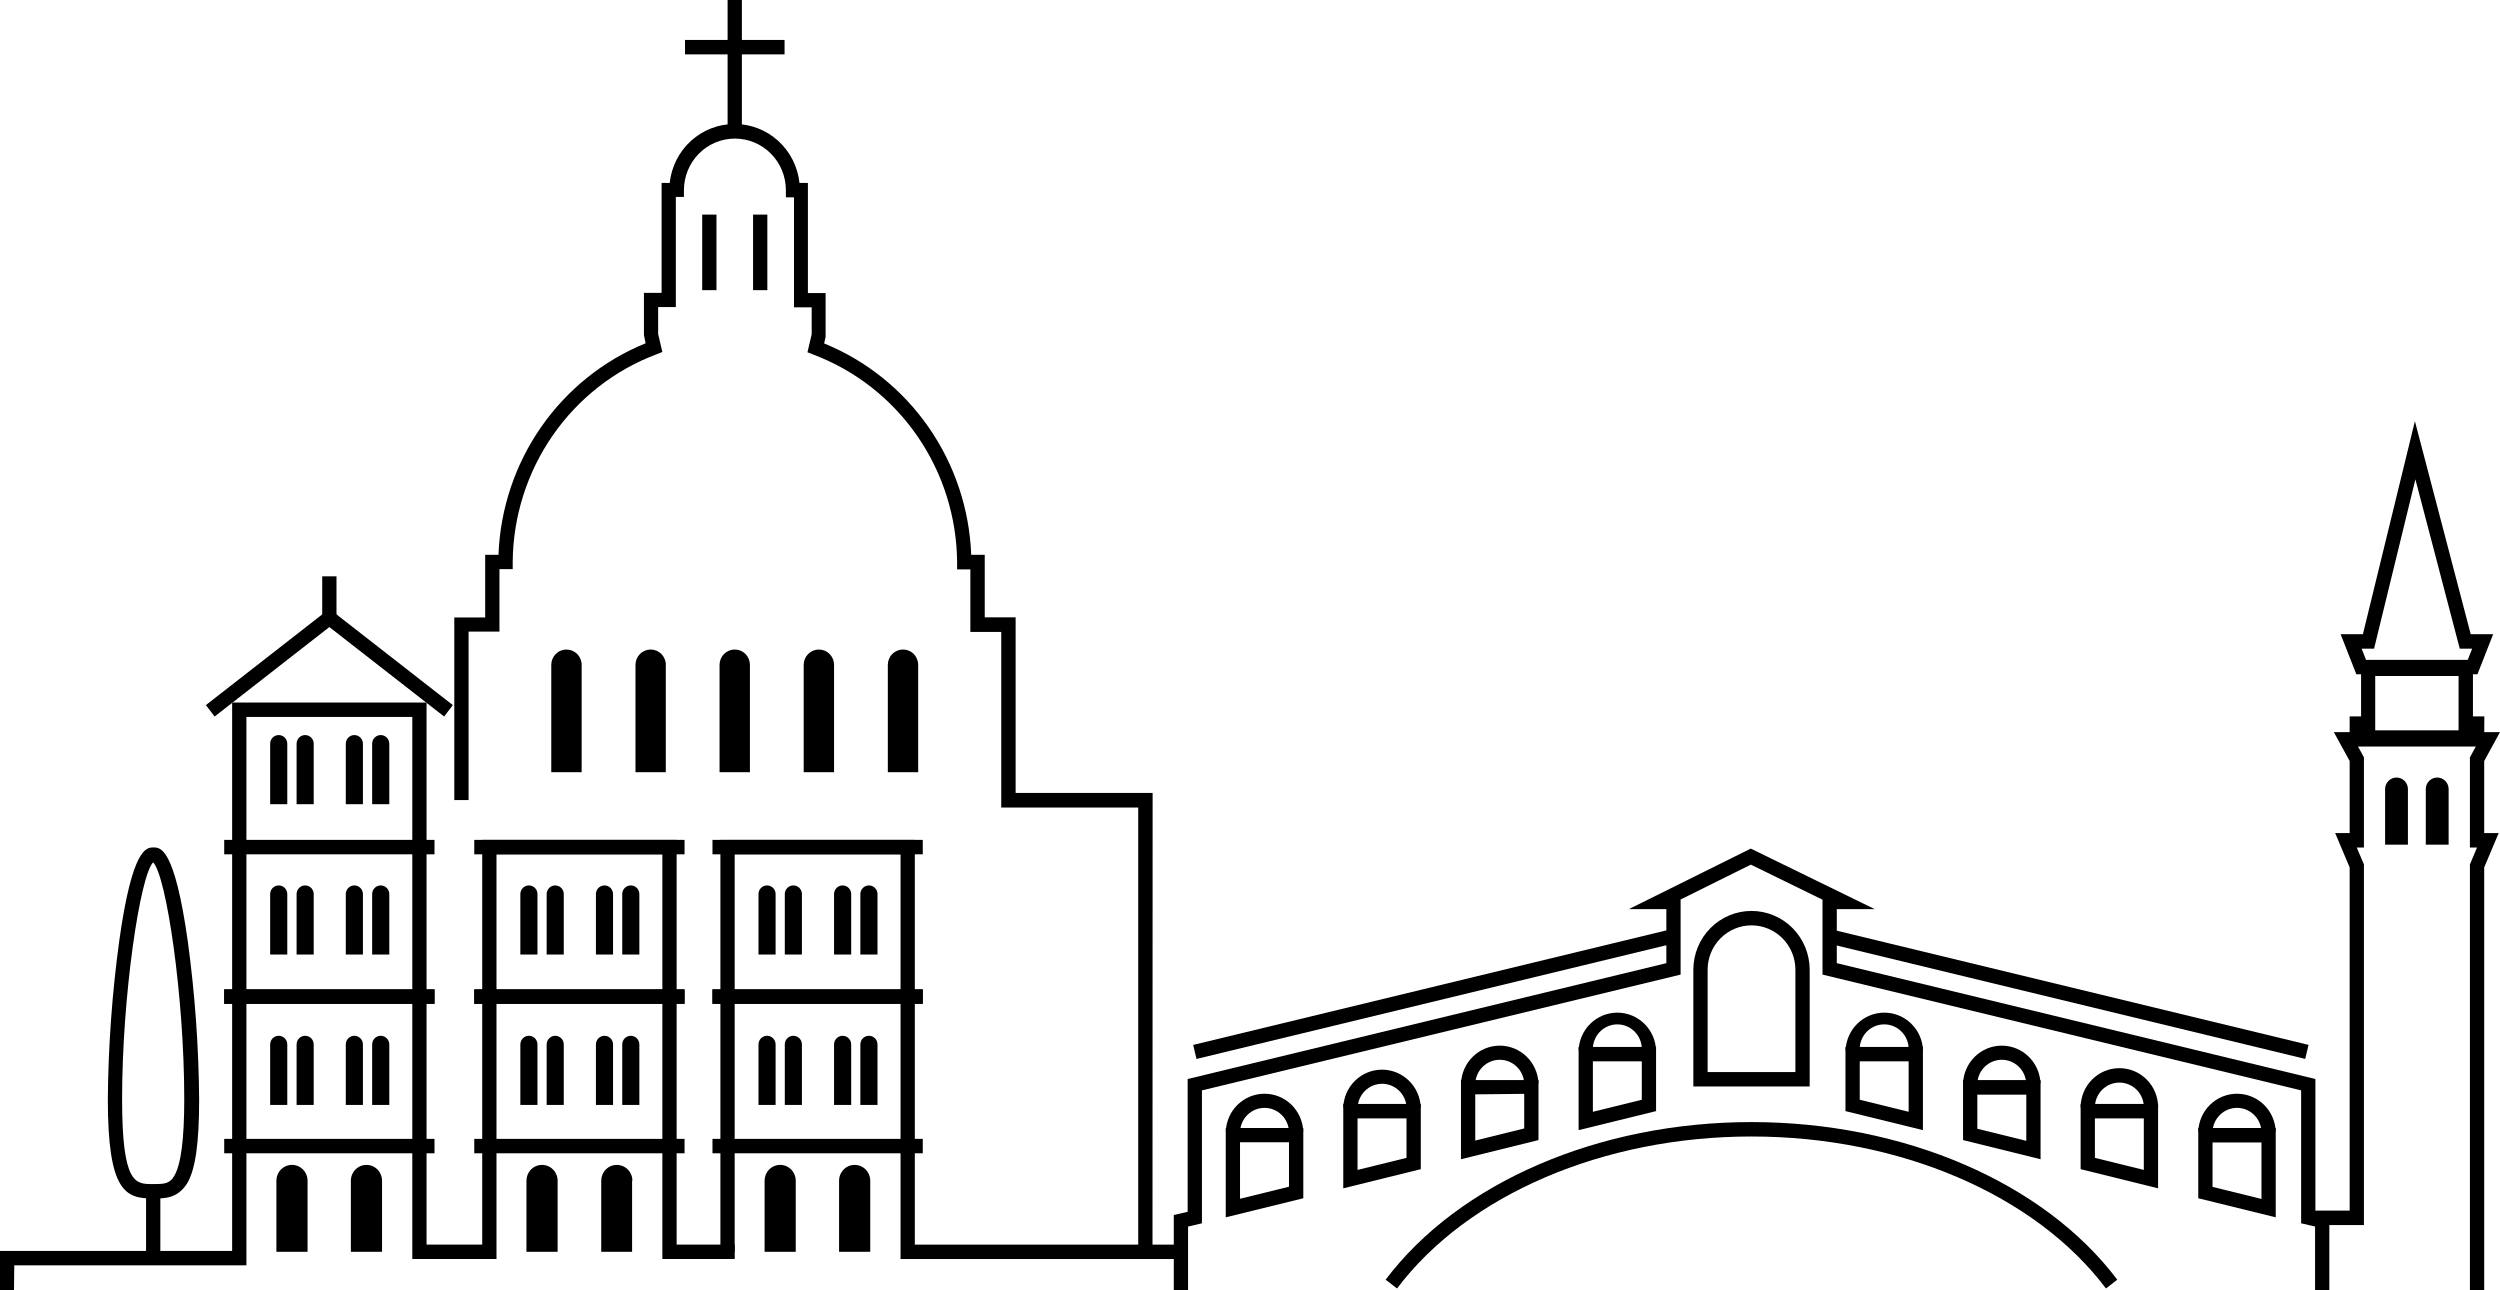 <svg preserveAspectRatio="xMidYMax meet" width="124" height="64" viewBox="0 0 124 64" fill="none" xmlns="http://www.w3.org/2000/svg">
<path d="M82.921 46.082L59.181 51.828L59.345 52.524L83.085 46.778L82.921 46.082Z" fill="black"/>
<path d="M90.764 46.08L90.599 46.776L114.339 52.522L114.504 51.826L90.764 46.08Z" fill="black"/>
<path d="M115.535 63.997H114.827V60.834L114.136 60.676V54.083L90.397 48.34V44.624L86.841 42.886L83.358 44.615V48.34L59.616 54.083V60.676L58.928 60.837V63.997H58.22V60.264L58.908 60.106V53.519L82.651 47.773V45.093H80.79L86.838 42.09L92.987 45.093H91.105V47.773L114.844 53.519V60.104L115.535 60.264V63.997Z" fill="black"/>
<path d="M104.456 63.908C100.957 59.259 94.219 56.37 86.875 56.37C79.531 56.37 72.795 59.259 69.293 63.908L68.727 63.473C72.362 58.649 79.313 55.655 86.872 55.655C94.431 55.655 101.385 58.649 105.017 63.473L104.456 63.908Z" fill="black"/>
<path d="M63.934 56.118C63.919 55.803 63.784 55.506 63.558 55.289C63.333 55.071 63.032 54.95 62.721 54.95C62.408 54.95 62.108 55.071 61.883 55.289C61.657 55.506 61.522 55.803 61.507 56.118H60.8C60.819 55.616 61.029 55.141 61.388 54.792C61.746 54.444 62.223 54.249 62.721 54.249C63.218 54.249 63.695 54.444 64.053 54.792C64.412 55.141 64.622 55.616 64.641 56.118H63.934Z" fill="black"/>
<path d="M60.797 60.379V55.95H64.644V59.434L60.797 60.379ZM61.505 56.657V59.459L63.934 58.861V56.657H61.505Z" fill="black"/>
<path d="M69.766 54.925C69.751 54.609 69.616 54.312 69.391 54.095C69.165 53.877 68.865 53.756 68.553 53.756C68.241 53.756 67.941 53.877 67.715 54.095C67.489 54.312 67.355 54.609 67.34 54.925H66.626C66.645 54.422 66.856 53.947 67.214 53.599C67.572 53.25 68.05 53.055 68.547 53.055C69.044 53.055 69.522 53.25 69.88 53.599C70.238 53.947 70.449 54.422 70.468 54.925H69.766Z" fill="black"/>
<path d="M66.626 58.941V54.756H70.471V57.991L66.626 58.941ZM67.334 55.471V58.028L69.763 57.43V55.471H67.334Z" fill="black"/>
<path d="M75.601 53.734C75.586 53.419 75.452 53.121 75.226 52.904C75 52.686 74.7 52.565 74.388 52.565C74.076 52.565 73.776 52.686 73.55 52.904C73.324 53.121 73.19 53.419 73.175 53.734H72.467C72.486 53.231 72.697 52.756 73.055 52.408C73.413 52.059 73.891 51.864 74.388 51.864C74.885 51.864 75.363 52.059 75.721 52.408C76.079 52.756 76.29 53.231 76.309 53.734H75.601Z" fill="black"/>
<path d="M72.464 57.498V53.57H76.309V56.548L72.464 57.498ZM73.172 54.28V56.571L75.601 55.972V54.255L73.172 54.28Z" fill="black"/>
<path d="M81.433 52.096C81.441 51.93 81.416 51.764 81.358 51.608C81.301 51.452 81.213 51.31 81.099 51.19C80.986 51.069 80.85 50.973 80.698 50.908C80.547 50.842 80.385 50.809 80.22 50.809C80.056 50.809 79.893 50.842 79.742 50.908C79.591 50.973 79.454 51.069 79.341 51.19C79.227 51.31 79.139 51.452 79.082 51.608C79.024 51.764 78.999 51.93 79.007 52.096H78.299C78.318 51.594 78.529 51.119 78.887 50.77C79.245 50.422 79.723 50.227 80.22 50.227C80.717 50.227 81.195 50.422 81.553 50.77C81.911 51.119 82.122 51.594 82.141 52.096H81.433Z" fill="black"/>
<path d="M78.299 56.055V51.927H82.141V55.111L78.299 56.055ZM79.007 52.643V55.145L81.433 54.547V52.643H79.007Z" fill="black"/>
<path d="M112.169 56.118C112.153 55.803 112.019 55.506 111.793 55.289C111.567 55.071 111.267 54.95 110.955 54.95C110.643 54.95 110.343 55.071 110.118 55.289C109.892 55.506 109.757 55.803 109.742 56.118H109.034C109.053 55.616 109.264 55.141 109.622 54.792C109.981 54.444 110.458 54.249 110.955 54.249C111.452 54.249 111.93 54.444 112.288 54.792C112.647 55.141 112.857 55.616 112.876 56.118H112.169Z" fill="black"/>
<path d="M112.876 60.379L109.034 59.434V55.95H112.876V60.379ZM109.742 58.87L112.169 59.468V56.665H109.742V58.87Z" fill="black"/>
<path d="M106.336 54.925C106.336 54.599 106.208 54.286 105.981 54.056C105.753 53.826 105.444 53.696 105.122 53.696C104.8 53.696 104.491 53.826 104.263 54.056C104.035 54.286 103.907 54.599 103.907 54.925H103.199C103.199 54.409 103.402 53.915 103.762 53.55C104.123 53.185 104.612 52.981 105.122 52.981C105.632 52.981 106.12 53.185 106.481 53.55C106.842 53.915 107.044 54.409 107.044 54.925H106.336Z" fill="black"/>
<path d="M107.041 58.941L103.199 57.991V54.756H107.041V58.941ZM103.907 57.43L106.333 58.028V55.471H103.907V57.43Z" fill="black"/>
<path d="M100.501 53.734C100.486 53.419 100.352 53.121 100.126 52.904C99.9 52.686 99.6 52.565 99.288 52.565C98.976 52.565 98.676 52.686 98.45 52.904C98.224 53.121 98.09 53.419 98.075 53.734H97.367C97.386 53.231 97.597 52.756 97.955 52.408C98.313 52.059 98.791 51.864 99.288 51.864C99.785 51.864 100.263 52.059 100.621 52.408C100.979 52.756 101.19 53.231 101.209 53.734H100.501Z" fill="black"/>
<path d="M101.212 57.498L97.367 56.548V53.57H101.212V57.498ZM98.075 55.987L100.504 56.585V54.295H98.075V55.987Z" fill="black"/>
<path d="M94.669 52.096C94.677 51.93 94.651 51.764 94.594 51.608C94.537 51.452 94.449 51.31 94.335 51.19C94.222 51.069 94.085 50.973 93.934 50.908C93.783 50.842 93.62 50.809 93.456 50.809C93.291 50.809 93.129 50.842 92.978 50.908C92.826 50.973 92.69 51.069 92.576 51.19C92.463 51.31 92.375 51.452 92.318 51.608C92.26 51.764 92.235 51.93 92.243 52.096H91.54C91.56 51.594 91.77 51.119 92.129 50.77C92.487 50.422 92.964 50.227 93.462 50.227C93.959 50.227 94.436 50.422 94.794 50.77C95.153 51.119 95.363 51.594 95.382 52.096H94.669Z" fill="black"/>
<path d="M95.377 56.055L91.535 55.111V51.927H95.377V56.055ZM92.243 54.547L94.669 55.145V52.643H92.243V54.547Z" fill="black"/>
<path d="M89.76 53.888H83.99V48.099C83.99 47.326 84.294 46.584 84.835 46.037C85.376 45.49 86.11 45.182 86.875 45.182C87.64 45.182 88.374 45.49 88.915 46.037C89.456 46.584 89.76 47.326 89.76 48.099V53.888ZM84.698 53.173H89.052V48.099C89.052 47.516 88.823 46.956 88.414 46.543C88.006 46.13 87.452 45.898 86.875 45.898C86.297 45.898 85.743 46.13 85.335 46.543C84.927 46.956 84.698 47.516 84.698 48.099V53.173Z" fill="black"/>
<path d="M57.164 62.139H56.456V40.055H49.662V31.343H48.13V28.242H47.473V27.89C47.456 25.643 46.764 23.454 45.489 21.614C44.214 19.773 42.416 18.368 40.333 17.584L40.05 17.472L40.259 16.582V15.245H39.382V9.788H38.98V9.43C38.98 9.095 38.914 8.762 38.787 8.452C38.66 8.142 38.474 7.86 38.239 7.623C38.004 7.385 37.726 7.197 37.419 7.068C37.112 6.94 36.783 6.874 36.451 6.874C36.119 6.874 35.791 6.94 35.484 7.068C35.177 7.197 34.898 7.385 34.664 7.623C34.429 7.86 34.243 8.142 34.116 8.452C33.989 8.762 33.923 9.095 33.923 9.43V9.768H33.521V15.231H32.644V16.567L32.853 17.458L32.57 17.57C30.487 18.353 28.689 19.759 27.414 21.599C26.139 23.44 25.447 25.629 25.43 27.876V28.228H24.773V31.329H23.241V39.683H22.533V30.627H24.065V27.518H24.725C24.81 25.244 25.545 23.043 26.84 21.181C28.135 19.319 29.935 17.876 32.023 17.026L31.939 16.622V14.526H32.816V9.072H33.218C33.303 8.27 33.679 7.527 34.273 6.987C34.867 6.447 35.637 6.149 36.436 6.149C37.234 6.149 38.005 6.447 38.599 6.987C39.193 7.527 39.568 8.27 39.654 9.072H40.072V14.535H40.95V16.714L40.877 17.034C42.963 17.884 44.761 19.326 46.056 21.186C47.35 23.047 48.086 25.245 48.172 27.518H48.843V30.619H50.375V39.33H57.17L57.164 62.139Z" fill="black"/>
<path d="M36.797 0H36.089V6.656H36.797V0Z" fill="black"/>
<path d="M38.914 1.981H33.977V2.697H38.914V1.981Z" fill="black"/>
<path d="M35.537 10.644H34.829V14.392H35.537V10.644Z" fill="black"/>
<path d="M38.06 10.644H37.352V14.392H38.06V10.644Z" fill="black"/>
<path d="M28.85 32.978V38.3H27.343V32.978C27.343 32.878 27.363 32.779 27.401 32.686C27.439 32.594 27.494 32.51 27.564 32.439C27.634 32.368 27.717 32.312 27.808 32.274C27.9 32.236 27.998 32.216 28.097 32.216C28.195 32.216 28.293 32.236 28.385 32.274C28.476 32.312 28.559 32.368 28.629 32.439C28.699 32.51 28.755 32.594 28.792 32.686C28.83 32.779 28.85 32.878 28.85 32.978Z" fill="black"/>
<path d="M33.023 32.978V38.3H31.52V32.978C31.52 32.776 31.599 32.582 31.74 32.439C31.881 32.296 32.073 32.216 32.273 32.216C32.472 32.216 32.664 32.296 32.805 32.439C32.946 32.582 33.026 32.776 33.026 32.978H33.023Z" fill="black"/>
<path d="M37.196 32.978V38.3H35.69V32.978C35.69 32.776 35.769 32.582 35.91 32.439C36.052 32.296 36.243 32.216 36.443 32.216C36.643 32.216 36.834 32.296 36.975 32.439C37.117 32.582 37.196 32.776 37.196 32.978Z" fill="black"/>
<path d="M41.369 32.978V38.3H39.863V32.978C39.863 32.878 39.883 32.779 39.92 32.686C39.958 32.594 40.014 32.51 40.084 32.439C40.154 32.368 40.237 32.312 40.328 32.274C40.419 32.236 40.517 32.216 40.616 32.216C40.715 32.216 40.813 32.236 40.904 32.274C40.996 32.312 41.079 32.368 41.149 32.439C41.219 32.51 41.274 32.594 41.312 32.686C41.35 32.779 41.369 32.878 41.369 32.978Z" fill="black"/>
<path d="M45.542 32.978V38.3H44.036V32.978C44.036 32.776 44.115 32.582 44.257 32.439C44.398 32.296 44.59 32.216 44.789 32.216C44.989 32.216 45.181 32.296 45.322 32.439C45.463 32.582 45.542 32.776 45.542 32.978Z" fill="black"/>
<path d="M21.551 41.658H11.121V42.374H21.551V41.658Z" fill="black"/>
<path d="M21.551 49.073H11.121V49.789H21.551V49.073Z" fill="black"/>
<path d="M21.551 49.073H11.121V49.789H21.551V49.073Z" fill="black"/>
<path d="M21.551 56.488H11.121V57.203H21.551V56.488Z" fill="black"/>
<path d="M22.029 35.54L16.336 31.102L10.645 35.54L10.212 34.973L16.336 30.198L22.46 34.973L22.029 35.54Z" fill="black"/>
<path d="M14.249 36.888V39.889H13.4V36.888C13.4 36.775 13.445 36.665 13.524 36.585C13.604 36.504 13.712 36.459 13.825 36.459C13.937 36.459 14.045 36.504 14.125 36.585C14.205 36.665 14.249 36.775 14.249 36.888Z" fill="black"/>
<path d="M15.56 36.888V39.889H14.711V36.888C14.711 36.775 14.756 36.665 14.835 36.585C14.915 36.504 15.023 36.459 15.136 36.459C15.248 36.459 15.356 36.504 15.436 36.585C15.515 36.665 15.56 36.775 15.56 36.888Z" fill="black"/>
<path d="M18.001 36.888V39.889H17.151V36.888C17.151 36.775 17.196 36.665 17.276 36.585C17.355 36.504 17.463 36.459 17.576 36.459C17.689 36.459 17.797 36.504 17.876 36.585C17.956 36.665 18.001 36.775 18.001 36.888Z" fill="black"/>
<path d="M19.309 36.888V39.889H18.459V36.888C18.459 36.775 18.504 36.665 18.584 36.585C18.663 36.504 18.771 36.459 18.884 36.459C18.997 36.459 19.105 36.504 19.184 36.585C19.264 36.665 19.309 36.775 19.309 36.888Z" fill="black"/>
<path d="M14.249 44.346V47.346H13.4V44.346C13.4 44.232 13.445 44.123 13.524 44.042C13.604 43.962 13.712 43.917 13.825 43.917C13.937 43.917 14.045 43.962 14.125 44.042C14.205 44.123 14.249 44.232 14.249 44.346Z" fill="black"/>
<path d="M15.56 44.346V47.346H14.711V44.346C14.711 44.232 14.756 44.123 14.835 44.042C14.915 43.962 15.023 43.917 15.136 43.917C15.248 43.917 15.356 43.962 15.436 44.042C15.515 44.123 15.56 44.232 15.56 44.346Z" fill="black"/>
<path d="M18.001 44.346V47.346H17.151V44.346C17.151 44.232 17.196 44.123 17.276 44.042C17.355 43.962 17.463 43.917 17.576 43.917C17.689 43.917 17.797 43.962 17.876 44.042C17.956 44.123 18.001 44.232 18.001 44.346Z" fill="black"/>
<path d="M19.309 44.346V47.346H18.459V44.346C18.459 44.232 18.504 44.123 18.584 44.042C18.663 43.962 18.771 43.917 18.884 43.917C18.997 43.917 19.105 43.962 19.184 44.042C19.264 44.123 19.309 44.232 19.309 44.346Z" fill="black"/>
<path d="M14.249 51.804V54.804H13.4V51.804C13.4 51.69 13.445 51.581 13.524 51.5C13.604 51.42 13.712 51.375 13.825 51.375C13.937 51.375 14.045 51.42 14.125 51.5C14.205 51.581 14.249 51.69 14.249 51.804Z" fill="black"/>
<path d="M15.56 51.804V54.804H14.711V51.804C14.711 51.69 14.756 51.581 14.835 51.5C14.915 51.42 15.023 51.375 15.136 51.375C15.248 51.375 15.356 51.42 15.436 51.5C15.515 51.581 15.56 51.69 15.56 51.804Z" fill="black"/>
<path d="M18.001 51.804V54.804H17.151V51.804C17.151 51.69 17.196 51.581 17.276 51.5C17.355 51.42 17.463 51.375 17.576 51.375C17.689 51.375 17.797 51.42 17.876 51.5C17.956 51.581 18.001 51.69 18.001 51.804Z" fill="black"/>
<path d="M19.309 51.804V54.804H18.459V51.804C18.459 51.69 18.504 51.581 18.584 51.5C18.663 51.42 18.771 51.375 18.884 51.375C18.997 51.375 19.105 51.42 19.184 51.5C19.264 51.581 19.309 51.69 19.309 51.804Z" fill="black"/>
<path d="M15.255 58.56V62.09H13.709V58.56C13.709 58.353 13.79 58.154 13.935 58.008C14.08 57.861 14.277 57.779 14.482 57.779C14.687 57.779 14.883 57.861 15.028 58.008C15.173 58.154 15.255 58.353 15.255 58.56Z" fill="black"/>
<path d="M18.949 58.56V62.09H17.403V58.56C17.403 58.353 17.485 58.154 17.63 58.008C17.775 57.861 17.971 57.779 18.176 57.779C18.381 57.779 18.578 57.861 18.723 58.008C18.868 58.154 18.949 58.353 18.949 58.56Z" fill="black"/>
<path d="M16.69 28.586H15.982V30.991H16.69V28.586Z" fill="black"/>
<path d="M7.641 59.445H7.619L7.596 59.087L7.573 59.445C6.22 59.445 5.348 59.102 5.348 54.509C5.371 51.887 5.56 49.269 5.914 46.671C6.563 42.033 7.268 42.033 7.613 42.033C7.958 42.033 8.655 42.033 9.312 46.671C9.666 49.269 9.855 51.887 9.878 54.509C9.878 56.694 9.697 57.982 9.289 58.684C8.816 59.445 8.165 59.445 7.641 59.445ZM7.596 58.729H7.641C8.159 58.729 8.42 58.712 8.646 58.32C8.978 57.747 9.139 56.505 9.139 54.509C9.139 49.422 8.25 43.439 7.596 42.772C6.945 43.43 6.056 49.411 6.056 54.509C6.056 58.729 6.716 58.729 7.551 58.729H7.596Z" fill="black"/>
<path d="M7.953 59.087H7.245V62.383H7.953V59.087Z" fill="black"/>
<path d="M33.954 41.658H23.524V42.374H33.954V41.658Z" fill="black"/>
<path d="M33.954 49.073H23.524V49.789H33.954V49.073Z" fill="black"/>
<path d="M33.954 49.073H23.524V49.789H33.954V49.073Z" fill="black"/>
<path d="M33.954 56.488H23.524V57.203H33.954V56.488Z" fill="black"/>
<path d="M26.658 44.346V47.346H25.809V44.346C25.809 44.232 25.854 44.123 25.933 44.042C26.013 43.962 26.121 43.917 26.234 43.917C26.346 43.917 26.454 43.962 26.534 44.042C26.614 44.123 26.658 44.232 26.658 44.346Z" fill="black"/>
<path d="M27.963 44.346V47.346H27.114V44.346C27.114 44.232 27.159 44.123 27.239 44.042C27.318 43.962 27.426 43.917 27.539 43.917C27.651 43.917 27.759 43.962 27.839 44.042C27.919 44.123 27.963 44.232 27.963 44.346Z" fill="black"/>
<path d="M30.407 44.346V47.346H29.558V44.346C29.558 44.232 29.602 44.123 29.682 44.042C29.762 43.962 29.869 43.917 29.982 43.917C30.095 43.917 30.203 43.962 30.282 44.042C30.362 44.123 30.407 44.232 30.407 44.346Z" fill="black"/>
<path d="M31.712 44.346V47.346H30.863V44.346C30.863 44.232 30.907 44.123 30.987 44.042C31.067 43.962 31.175 43.917 31.287 43.917C31.4 43.917 31.508 43.962 31.588 44.042C31.667 44.123 31.712 44.232 31.712 44.346Z" fill="black"/>
<path d="M26.658 51.804V54.804H25.809V51.804C25.809 51.69 25.854 51.581 25.933 51.5C26.013 51.42 26.121 51.375 26.234 51.375C26.346 51.375 26.454 51.42 26.534 51.5C26.614 51.581 26.658 51.69 26.658 51.804Z" fill="black"/>
<path d="M27.963 51.804V54.804H27.114V51.804C27.114 51.69 27.159 51.581 27.239 51.5C27.318 51.42 27.426 51.375 27.539 51.375C27.651 51.375 27.759 51.42 27.839 51.5C27.919 51.581 27.963 51.69 27.963 51.804Z" fill="black"/>
<path d="M30.407 51.804V54.804H29.558V51.804C29.558 51.69 29.602 51.581 29.682 51.5C29.762 51.42 29.869 51.375 29.982 51.375C30.095 51.375 30.203 51.42 30.282 51.5C30.362 51.581 30.407 51.69 30.407 51.804Z" fill="black"/>
<path d="M31.712 51.804V54.804H30.863V51.804C30.863 51.69 30.907 51.581 30.987 51.5C31.067 51.42 31.175 51.375 31.287 51.375C31.4 51.375 31.508 51.42 31.588 51.5C31.667 51.581 31.712 51.69 31.712 51.804Z" fill="black"/>
<path d="M27.658 58.56V62.09H26.112V58.56C26.112 58.353 26.193 58.154 26.338 58.008C26.483 57.861 26.68 57.779 26.885 57.779C27.09 57.779 27.286 57.861 27.431 58.008C27.576 58.154 27.658 58.353 27.658 58.56Z" fill="black"/>
<path d="M31.352 58.56V62.09H29.821V58.56C29.821 58.353 29.902 58.154 30.047 58.008C30.192 57.861 30.389 57.779 30.594 57.779C30.799 57.779 30.995 57.861 31.14 58.008C31.285 58.154 31.367 58.353 31.367 58.56H31.352Z" fill="black"/>
<path d="M0.708 62.76H12.222V35.56H20.45V62.448H24.626V42.374H32.853V62.448H36.443V61.733H33.561V41.658H23.918V61.733H21.157V34.844H11.514V62.045H0V64H0.694L0.708 62.76Z" fill="black"/>
<path d="M45.769 41.658H35.339V42.374H45.769V41.658Z" fill="black"/>
<path d="M45.769 49.073H35.339V49.789H45.769V49.073Z" fill="black"/>
<path d="M45.769 49.073H35.339V49.789H45.769V49.073Z" fill="black"/>
<path d="M45.769 56.488H35.339V57.203H45.769V56.488Z" fill="black"/>
<path d="M38.47 44.346V47.346H37.621V44.346C37.621 44.232 37.666 44.123 37.745 44.042C37.825 43.962 37.933 43.917 38.045 43.917C38.158 43.917 38.266 43.962 38.346 44.042C38.425 44.123 38.47 44.232 38.47 44.346Z" fill="black"/>
<path d="M39.775 44.346V47.346H38.926V44.346C38.926 44.232 38.971 44.123 39.05 44.042C39.13 43.962 39.238 43.917 39.351 43.917C39.463 43.917 39.571 43.962 39.651 44.042C39.73 44.123 39.775 44.232 39.775 44.346Z" fill="black"/>
<path d="M42.219 44.346V47.346H41.369V44.346C41.369 44.232 41.414 44.123 41.494 44.042C41.573 43.962 41.681 43.917 41.794 43.917C41.907 43.917 42.015 43.962 42.094 44.042C42.174 44.123 42.219 44.232 42.219 44.346Z" fill="black"/>
<path d="M43.524 44.346V47.346H42.674V44.346C42.674 44.232 42.719 44.123 42.799 44.042C42.878 43.962 42.986 43.917 43.099 43.917C43.212 43.917 43.32 43.962 43.399 44.042C43.479 44.123 43.524 44.232 43.524 44.346Z" fill="black"/>
<path d="M38.47 51.804V54.804H37.621V51.804C37.621 51.69 37.666 51.581 37.745 51.5C37.825 51.42 37.933 51.375 38.045 51.375C38.158 51.375 38.266 51.42 38.346 51.5C38.425 51.581 38.47 51.69 38.47 51.804Z" fill="black"/>
<path d="M39.775 51.804V54.804H38.926V51.804C38.926 51.69 38.971 51.581 39.05 51.5C39.13 51.42 39.238 51.375 39.351 51.375C39.463 51.375 39.571 51.42 39.651 51.5C39.73 51.581 39.775 51.69 39.775 51.804Z" fill="black"/>
<path d="M42.219 51.804V54.804H41.369V51.804C41.369 51.69 41.414 51.581 41.494 51.5C41.573 51.42 41.681 51.375 41.794 51.375C41.907 51.375 42.015 51.42 42.094 51.5C42.174 51.581 42.219 51.69 42.219 51.804Z" fill="black"/>
<path d="M43.524 51.804V54.804H42.674V51.804C42.674 51.69 42.719 51.581 42.799 51.5C42.878 51.42 42.986 51.375 43.099 51.375C43.212 51.375 43.32 51.42 43.399 51.5C43.479 51.581 43.524 51.69 43.524 51.804Z" fill="black"/>
<path d="M39.469 58.56V62.09H37.924V58.56C37.924 58.353 38.005 58.154 38.15 58.008C38.295 57.861 38.492 57.779 38.697 57.779C38.902 57.779 39.098 57.861 39.243 58.008C39.388 58.154 39.469 58.353 39.469 58.56Z" fill="black"/>
<path d="M43.164 58.56V62.09H41.618V58.56C41.618 58.353 41.7 58.154 41.845 58.008C41.99 57.861 42.186 57.779 42.391 57.779C42.596 57.779 42.793 57.861 42.938 58.008C43.083 58.154 43.164 58.353 43.164 58.56Z" fill="black"/>
<path d="M58.574 62.448H44.667V42.374H36.44V62.09H35.732V41.658H45.375V61.733H58.574V62.448Z" fill="black"/>
<path d="M122.508 64V42.875L122.862 42.036H122.508V37.564L122.8 37.029H116.959L117.251 37.564V42.036H116.894L117.251 42.875V60.762H114.49V60.046H116.543V43.024L115.824 41.32H116.543V37.747L115.758 36.313H124L123.216 37.747V41.32H123.935L123.216 43.024V64" fill="black"/>
<path d="M122.882 33.444H116.874L116.095 31.457H117.2L119.779 20.89L122.548 31.457H123.66L122.882 33.444ZM117.355 32.729H122.4L122.618 32.173H122.004L119.804 23.776L117.754 32.173H117.137L117.355 32.729Z" fill="black"/>
<path d="M123.213 36.94H116.543V35.534H117.109V32.826H122.658V35.534H123.224L123.213 36.94ZM117.811 36.224H121.945V33.53H117.811V36.224Z" fill="black"/>
<path d="M119.433 39.139V41.896H118.301V39.139C118.301 38.987 118.36 38.841 118.467 38.734C118.573 38.626 118.717 38.566 118.867 38.566C119.017 38.566 119.161 38.626 119.267 38.734C119.374 38.841 119.433 38.987 119.433 39.139Z" fill="black"/>
<path d="M121.452 39.139V41.896H120.319V39.139C120.319 38.987 120.379 38.841 120.485 38.734C120.592 38.626 120.736 38.566 120.886 38.566C121.036 38.566 121.18 38.626 121.286 38.734C121.392 38.841 121.452 38.987 121.452 39.139Z" fill="black"/>
</svg>
